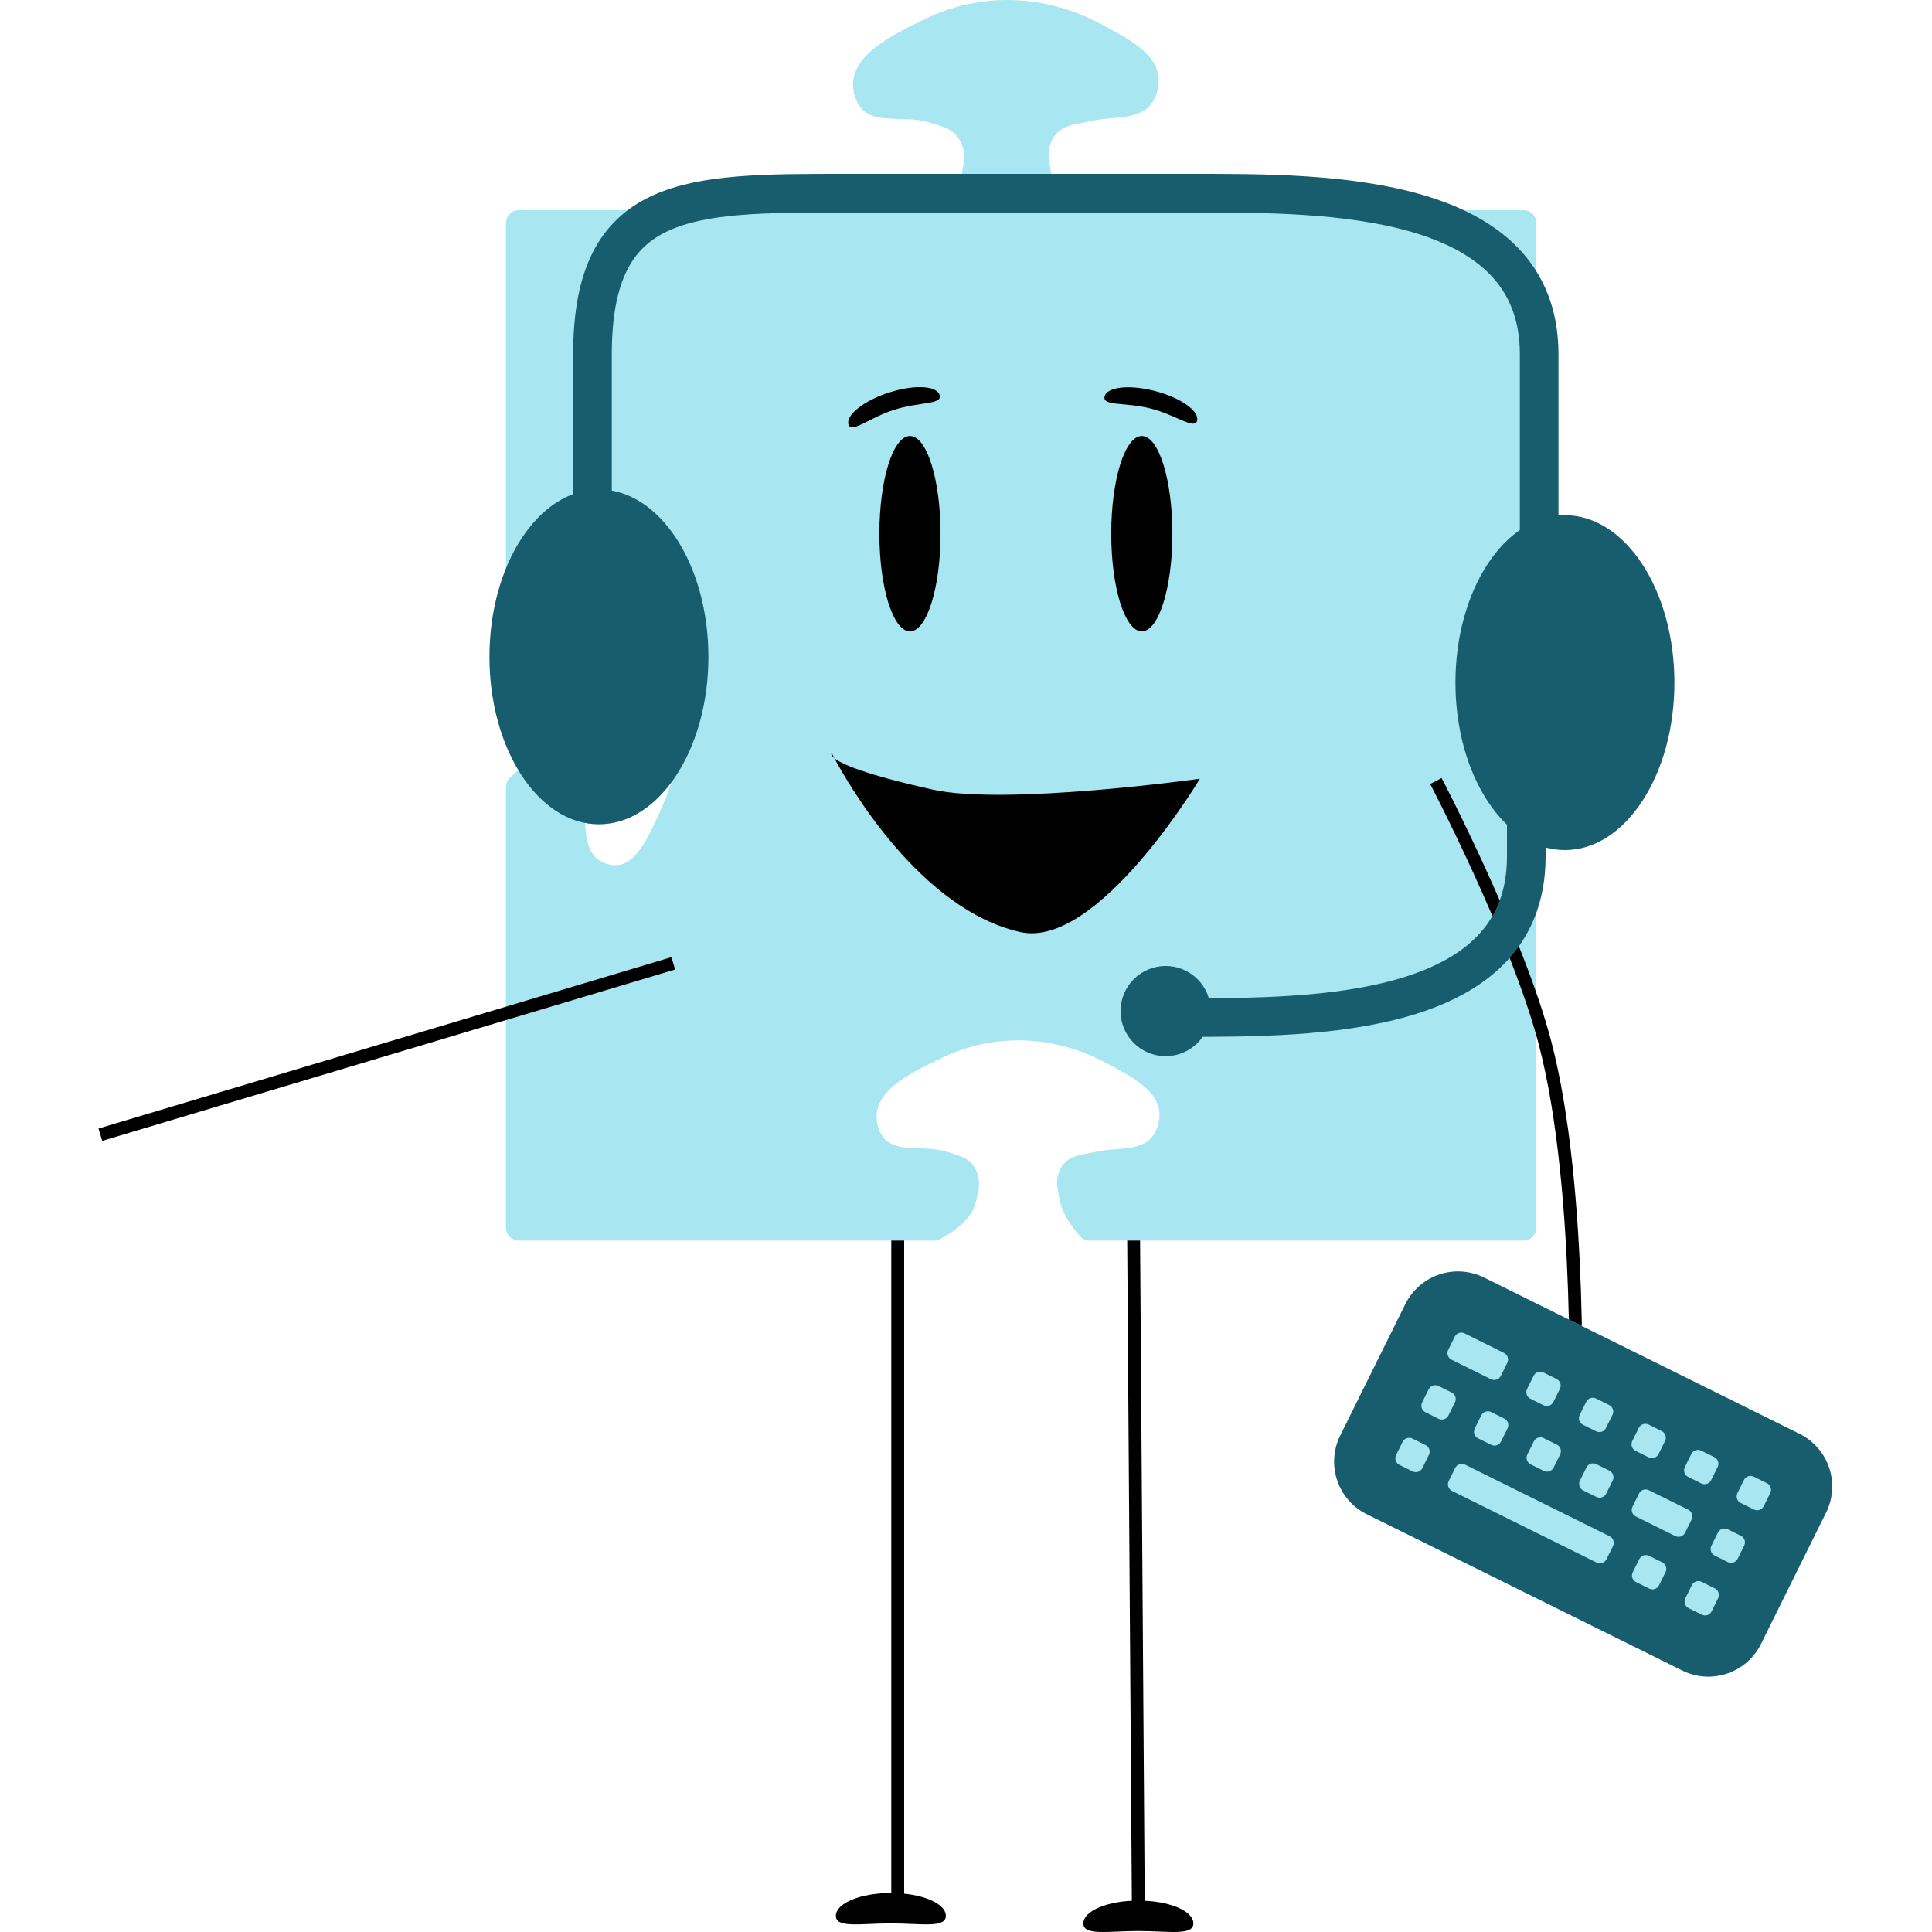 <svg width="150" height="150" viewBox="0 0 150 150" fill="none" xmlns="http://www.w3.org/2000/svg">
<path d="M88 94L88.385 148.744" stroke="black"/>
<path d="M92.653 149.334C92.653 150.312 90.742 149.924 88.383 149.924C86.025 149.924 84.113 150.312 84.113 149.334C84.113 148.356 86.025 147.563 88.383 147.563C90.742 147.563 92.653 148.356 92.653 149.334Z" fill="black"/>
<path d="M69.699 95.621V147.563" stroke="black"/>
<path d="M73.436 148.744C73.436 149.722 71.525 149.334 69.166 149.334C66.808 149.334 64.896 149.722 64.896 148.744C64.896 147.766 66.808 146.973 69.166 146.973C71.525 146.973 73.436 147.766 73.436 148.744Z" fill="black"/>
<path d="M71.719 1.522C76.139 -0.663 81.175 -0.457 85.525 1.894C87.911 3.184 90.703 4.528 89.782 7.282C89.041 9.5 86.747 8.92 84.654 9.406C83.487 9.677 82.191 9.685 81.626 10.99C81.231 11.901 81.455 12.59 81.648 13.577C81.837 14.538 82.492 15.527 83.149 16.321H118.282C118.834 16.321 119.282 16.769 119.282 17.321V95.321C119.282 95.873 118.834 96.321 118.282 96.321H84.6C84.323 96.321 84.056 96.207 83.874 95.999C83.203 95.231 82.472 94.206 82.283 93.218C82.262 93.108 82.241 93.003 82.221 92.9C82.07 92.157 81.953 91.581 82.279 90.851C82.722 89.861 83.629 89.697 84.545 89.532C84.728 89.499 84.912 89.465 85.092 89.426C85.614 89.31 86.15 89.266 86.667 89.222C88.07 89.106 89.34 89.001 89.851 87.522C90.68 85.126 88.375 83.878 86.252 82.728C86.149 82.673 86.047 82.618 85.945 82.562C81.934 80.378 77.274 80.151 73.17 82.116C73.107 82.146 73.044 82.177 72.98 82.207C70.564 83.361 67.332 84.906 68.2 87.569C68.687 89.064 69.928 89.106 71.334 89.154C72.077 89.18 72.867 89.206 73.616 89.45C73.714 89.482 73.809 89.512 73.903 89.542C74.717 89.797 75.381 90.005 75.784 90.865C76.136 91.614 76.006 92.216 75.838 92.998C75.821 93.074 75.805 93.152 75.788 93.231C75.512 94.553 74.231 95.542 72.985 96.21C72.846 96.284 72.69 96.321 72.532 96.321H40.282C39.73 96.321 39.282 95.873 39.282 95.321V61.102C39.282 60.849 39.377 60.603 39.556 60.424C40.217 59.763 41.051 59.093 41.857 58.91C41.955 58.888 42.049 58.865 42.139 58.844L42.611 58.738C43.064 58.653 43.474 58.648 43.96 58.91C44.84 59.384 44.984 60.351 45.129 61.328C45.158 61.523 45.187 61.72 45.222 61.912C45.323 62.469 45.362 63.041 45.399 63.593C45.5 65.089 45.592 66.444 46.904 66.992C49.032 67.881 50.146 65.424 51.172 63.162C51.221 63.053 51.271 62.944 51.32 62.836C53.269 58.563 53.479 53.594 51.74 49.213L51.66 49.011C50.639 46.432 49.273 42.982 46.904 43.902C45.575 44.419 45.535 45.741 45.489 47.241C45.465 48.034 45.44 48.876 45.222 49.675C45.193 49.779 45.167 49.881 45.141 49.98C44.912 50.848 44.725 51.555 43.96 51.983C43.293 52.356 42.76 52.218 42.065 52.037C41.998 52.019 41.928 52.001 41.857 51.983C40.785 51.712 39.961 50.547 39.376 49.334C39.313 49.204 39.282 49.061 39.282 48.917V17.321C39.282 16.769 39.73 16.321 40.282 16.321H72.601C73.575 15.632 74.413 14.742 74.631 13.65C74.828 12.664 75.031 11.96 74.608 11.064C74.115 10.02 73.279 9.864 72.256 9.536C69.91 8.785 67.211 10.02 66.389 7.528C65.407 4.548 69.1 2.817 71.719 1.522Z" fill="#A8E6F1"/>
<ellipse cx="70.649" cy="41.434" rx="2.374" ry="7.583" fill="black"/>
<path d="M72.956 30.686C73.158 31.43 71.37 31.193 69.414 31.819C67.458 32.445 66.074 33.697 65.873 32.953C65.671 32.209 67.093 31.098 69.049 30.471C71.005 29.845 72.754 29.941 72.956 30.686Z" fill="black"/>
<path d="M92.944 32.648C92.779 33.403 91.335 32.233 89.351 31.721C87.367 31.21 85.594 31.55 85.759 30.795C85.924 30.04 87.666 29.843 89.65 30.354C91.634 30.866 93.109 31.893 92.944 32.648Z" fill="black"/>
<ellipse cx="88.65" cy="41.434" rx="2.374" ry="7.583" fill="black"/>
<path d="M64.78 58.866C64.448 58.595 64.569 58.463 64.569 58.463C64.569 58.463 64.641 58.607 64.78 58.866C65.319 59.305 67.05 60.11 72.43 61.308C78.074 62.565 93.161 60.462 93.161 60.462C93.161 60.462 85.243 73.706 79.219 72.365C71.477 70.641 65.908 60.967 64.78 58.866Z" fill="black"/>
<path d="M7.792 88.097L52.271 74.793" stroke="black"/>
<path d="M111.483 60.638C111.483 60.638 117.759 72.639 119.942 80.921C122.951 92.341 122.284 110.916 122.284 110.916" stroke="black"/>
<line y1="-0.3" x2="2.076" y2="-0.3" transform="matrix(0.564 0.826 0.838 -0.545 122.576 110.345)" stroke="black" stroke-width="0.6"/>
<line y1="-0.3" x2="2.077" y2="-0.3" transform="matrix(-0.583 0.813 0.826 0.564 122.576 110.345)" stroke="black" stroke-width="0.6"/>
<line y1="-0.35" x2="2.424" y2="-0.35" transform="matrix(0.006 1 1 -0.005 122.48 110.342)" stroke="black" stroke-width="0.7"/>
<ellipse cx="46.5" cy="51" rx="8.5" ry="13" fill="#185D6D"/>
<path d="M130 53C130 60.18 126.194 66 121.5 66C116.806 66 113 60.18 113 53C113 45.82 116.806 40 121.5 40C126.194 40 130 45.82 130 53Z" fill="#185D6D"/>
<path d="M46 48C46 48 46 40 46 27.5C46 15 53.5 15 65.5 15C77.5 15 83 15 93 15C103 15 119.5 15 119.5 27.5C119.5 40 119.5 48 119.5 48" stroke="#185D6D" stroke-width="3"/>
<path d="M92 79C102 79 118.5 79 118.5 66.5C118.5 54 118.5 46 118.5 46" stroke="#185D6D" stroke-width="3"/>
<circle cx="90.5" cy="78.5" r="3.5" fill="#185D6D"/>
<g clip-path="url(#clip0_4096_6170)">
<path d="M109.114 101.249C109.65 100.166 110.595 99.341 111.74 98.954C112.885 98.568 114.136 98.652 115.219 99.189L139.717 111.325C140.8 111.862 141.625 112.806 142.012 113.951C142.398 115.096 142.314 116.348 141.777 117.431L136.721 127.638C136.184 128.721 135.239 129.547 134.094 129.933C132.949 130.319 131.698 130.235 130.615 129.698L106.117 117.562C105.034 117.026 104.209 116.081 103.822 114.936C103.436 113.791 103.52 112.539 104.057 111.456L109.114 101.249Z" fill="#A8E6F1"/>
<path d="M109.114 101.249C109.65 100.166 110.595 99.341 111.74 98.954C112.885 98.568 114.136 98.652 115.219 99.189L139.717 111.325C140.8 111.861 141.625 112.806 142.012 113.951C142.398 115.096 142.314 116.348 141.777 117.431L136.721 127.638C136.184 128.721 135.239 129.546 134.094 129.933C132.949 130.319 131.698 130.235 130.615 129.698L106.117 117.562C105.034 117.026 104.209 116.081 103.822 114.936C103.436 113.791 103.52 112.539 104.057 111.456L109.114 101.249ZM135.4 114.907L134.894 115.928C134.755 116.209 134.87 116.551 135.152 116.691L136.173 117.197C136.308 117.264 136.465 117.274 136.608 117.226C136.751 117.178 136.869 117.074 136.936 116.939L137.442 115.918C137.509 115.783 137.519 115.627 137.471 115.483C137.423 115.34 137.319 115.222 137.184 115.155L136.163 114.649C136.028 114.582 135.872 114.572 135.728 114.62C135.585 114.668 135.467 114.772 135.4 114.907ZM111.684 107.607C111.549 107.54 111.392 107.53 111.249 107.578C111.106 107.626 110.988 107.73 110.921 107.865L110.415 108.886C110.276 109.167 110.391 109.509 110.673 109.649L111.694 110.155C111.829 110.222 111.985 110.232 112.129 110.184C112.272 110.136 112.39 110.032 112.457 109.897L112.963 108.876C113.03 108.741 113.04 108.584 112.992 108.441C112.944 108.298 112.84 108.18 112.705 108.113L111.684 107.607ZM115.004 109.888L114.498 110.908C114.359 111.19 114.474 111.532 114.756 111.672L115.777 112.177C115.912 112.244 116.068 112.255 116.212 112.207C116.355 112.158 116.473 112.055 116.54 111.92L117.045 110.899C117.113 110.764 117.123 110.607 117.075 110.464C117.026 110.321 116.923 110.203 116.788 110.136L115.767 109.63C115.632 109.563 115.475 109.553 115.332 109.601C115.189 109.649 115.071 109.752 115.004 109.888ZM119.85 111.653C119.715 111.586 119.558 111.575 119.415 111.624C119.272 111.672 119.154 111.775 119.087 111.91L118.581 112.931C118.442 113.213 118.557 113.555 118.839 113.694L119.86 114.2C119.995 114.267 120.151 114.278 120.295 114.229C120.438 114.181 120.556 114.078 120.623 113.943L121.128 112.922C121.196 112.786 121.206 112.63 121.158 112.487C121.109 112.344 121.006 112.226 120.871 112.159L119.85 111.653ZM123.17 113.933L122.664 114.954C122.525 115.236 122.64 115.578 122.922 115.717L123.943 116.223C124.078 116.29 124.234 116.3 124.377 116.252C124.521 116.204 124.639 116.101 124.706 115.965L125.211 114.944C125.278 114.809 125.289 114.653 125.241 114.51C125.192 114.366 125.089 114.248 124.954 114.181L123.933 113.676C123.798 113.609 123.641 113.598 123.498 113.646C123.355 113.695 123.237 113.798 123.17 113.933ZM134.141 118.732C134.005 118.665 133.849 118.655 133.706 118.703C133.563 118.751 133.444 118.855 133.377 118.99L132.872 120.011C132.732 120.292 132.847 120.634 133.129 120.774L134.15 121.28C134.285 121.347 134.442 121.357 134.585 121.309C134.728 121.261 134.846 121.157 134.913 121.022L135.419 120.001C135.486 119.866 135.496 119.709 135.448 119.566C135.4 119.423 135.297 119.305 135.161 119.238L134.141 118.732ZM132.118 122.815C131.983 122.748 131.826 122.738 131.683 122.786C131.54 122.834 131.422 122.938 131.355 123.073L130.849 124.094C130.709 124.375 130.825 124.717 131.106 124.857L132.127 125.363C132.263 125.43 132.419 125.44 132.562 125.392C132.705 125.344 132.823 125.24 132.89 125.105L133.396 124.084C133.463 123.949 133.474 123.792 133.425 123.649C133.377 123.506 133.274 123.388 133.139 123.321L132.118 122.815ZM128.016 115.698C127.881 115.631 127.724 115.621 127.581 115.669C127.438 115.717 127.32 115.82 127.253 115.956L126.747 116.977C126.608 117.258 126.723 117.6 127.005 117.74L130.067 119.257C130.202 119.324 130.359 119.334 130.502 119.286C130.645 119.238 130.763 119.135 130.83 118.999L131.336 117.979C131.403 117.843 131.413 117.687 131.365 117.544C131.317 117.401 131.214 117.282 131.078 117.215L128.016 115.698ZM127.272 121.05L126.766 122.071C126.626 122.353 126.742 122.695 127.024 122.834L128.044 123.34C128.18 123.407 128.336 123.417 128.479 123.369C128.622 123.321 128.74 123.218 128.807 123.082L129.313 122.062C129.38 121.926 129.391 121.77 129.342 121.627C129.294 121.483 129.191 121.365 129.056 121.298L128.035 120.793C127.9 120.726 127.743 120.715 127.6 120.763C127.457 120.812 127.339 120.915 127.272 121.05ZM132.08 112.627C131.945 112.56 131.789 112.549 131.645 112.597C131.502 112.646 131.384 112.749 131.317 112.884L130.811 113.905C130.672 114.187 130.787 114.529 131.069 114.668L132.09 115.174C132.225 115.241 132.382 115.251 132.525 115.203C132.668 115.155 132.786 115.052 132.853 114.916L133.359 113.896C133.426 113.76 133.436 113.604 133.388 113.461C133.34 113.318 133.236 113.199 133.101 113.132L132.08 112.627ZM127.234 110.862L126.728 111.882C126.589 112.164 126.704 112.506 126.986 112.645L128.007 113.151C128.142 113.218 128.299 113.229 128.442 113.18C128.585 113.132 128.703 113.029 128.77 112.894L129.276 111.873C129.343 111.738 129.353 111.581 129.305 111.438C129.257 111.295 129.153 111.177 129.018 111.11L127.997 110.604C127.862 110.537 127.706 110.526 127.562 110.575C127.419 110.623 127.301 110.726 127.234 110.862ZM123.914 108.581C123.779 108.514 123.623 108.504 123.479 108.552C123.336 108.6 123.218 108.703 123.151 108.839L122.646 109.86C122.506 110.141 122.621 110.483 122.903 110.623L123.924 111.128C124.059 111.195 124.216 111.206 124.359 111.158C124.502 111.109 124.62 111.006 124.687 110.871L125.193 109.85C125.26 109.715 125.27 109.558 125.222 109.415C125.174 109.272 125.071 109.154 124.935 109.087L123.914 108.581ZM119.068 106.816L118.563 107.837C118.423 108.119 118.538 108.46 118.82 108.6L119.841 109.106C119.976 109.173 120.133 109.183 120.276 109.135C120.419 109.087 120.537 108.984 120.604 108.848L121.11 107.827C121.177 107.692 121.187 107.536 121.139 107.392C121.091 107.249 120.988 107.131 120.852 107.064L119.831 106.559C119.696 106.491 119.54 106.481 119.396 106.529C119.253 106.578 119.135 106.681 119.068 106.816ZM113.707 103.524C113.572 103.457 113.415 103.447 113.272 103.495C113.129 103.543 113.011 103.647 112.944 103.782L112.438 104.803C112.299 105.084 112.414 105.426 112.696 105.566L115.758 107.083C115.893 107.15 116.05 107.161 116.193 107.112C116.336 107.064 116.454 106.961 116.521 106.825L117.027 105.805C117.094 105.669 117.104 105.513 117.056 105.37C117.008 105.227 116.905 105.109 116.769 105.041L113.707 103.524ZM108.898 111.948L108.393 112.969C108.253 113.25 108.368 113.592 108.65 113.732L109.671 114.238C109.806 114.305 109.963 114.315 110.106 114.267C110.249 114.219 110.367 114.115 110.434 113.98L110.94 112.959C111.007 112.824 111.017 112.667 110.969 112.524C110.921 112.381 110.818 112.263 110.682 112.196L109.662 111.69C109.526 111.623 109.37 111.613 109.227 111.661C109.083 111.709 108.965 111.813 108.898 111.948ZM113.744 113.713C113.609 113.646 113.453 113.636 113.31 113.684C113.166 113.732 113.048 113.835 112.981 113.971L112.476 114.991C112.336 115.273 112.451 115.615 112.733 115.755L123.961 121.317C124.097 121.384 124.253 121.395 124.396 121.346C124.539 121.298 124.657 121.195 124.725 121.06L125.23 120.039C125.297 119.903 125.308 119.747 125.259 119.604C125.211 119.461 125.108 119.343 124.973 119.276L113.744 113.713Z" fill="#185D6D"/>
</g>
<defs>
<clipPath id="clip0_4096_6170">
<rect width="36.452" height="36.452" fill="white" transform="translate(115.182 89) rotate(26.354)"/>
</clipPath>
</defs>
</svg>

